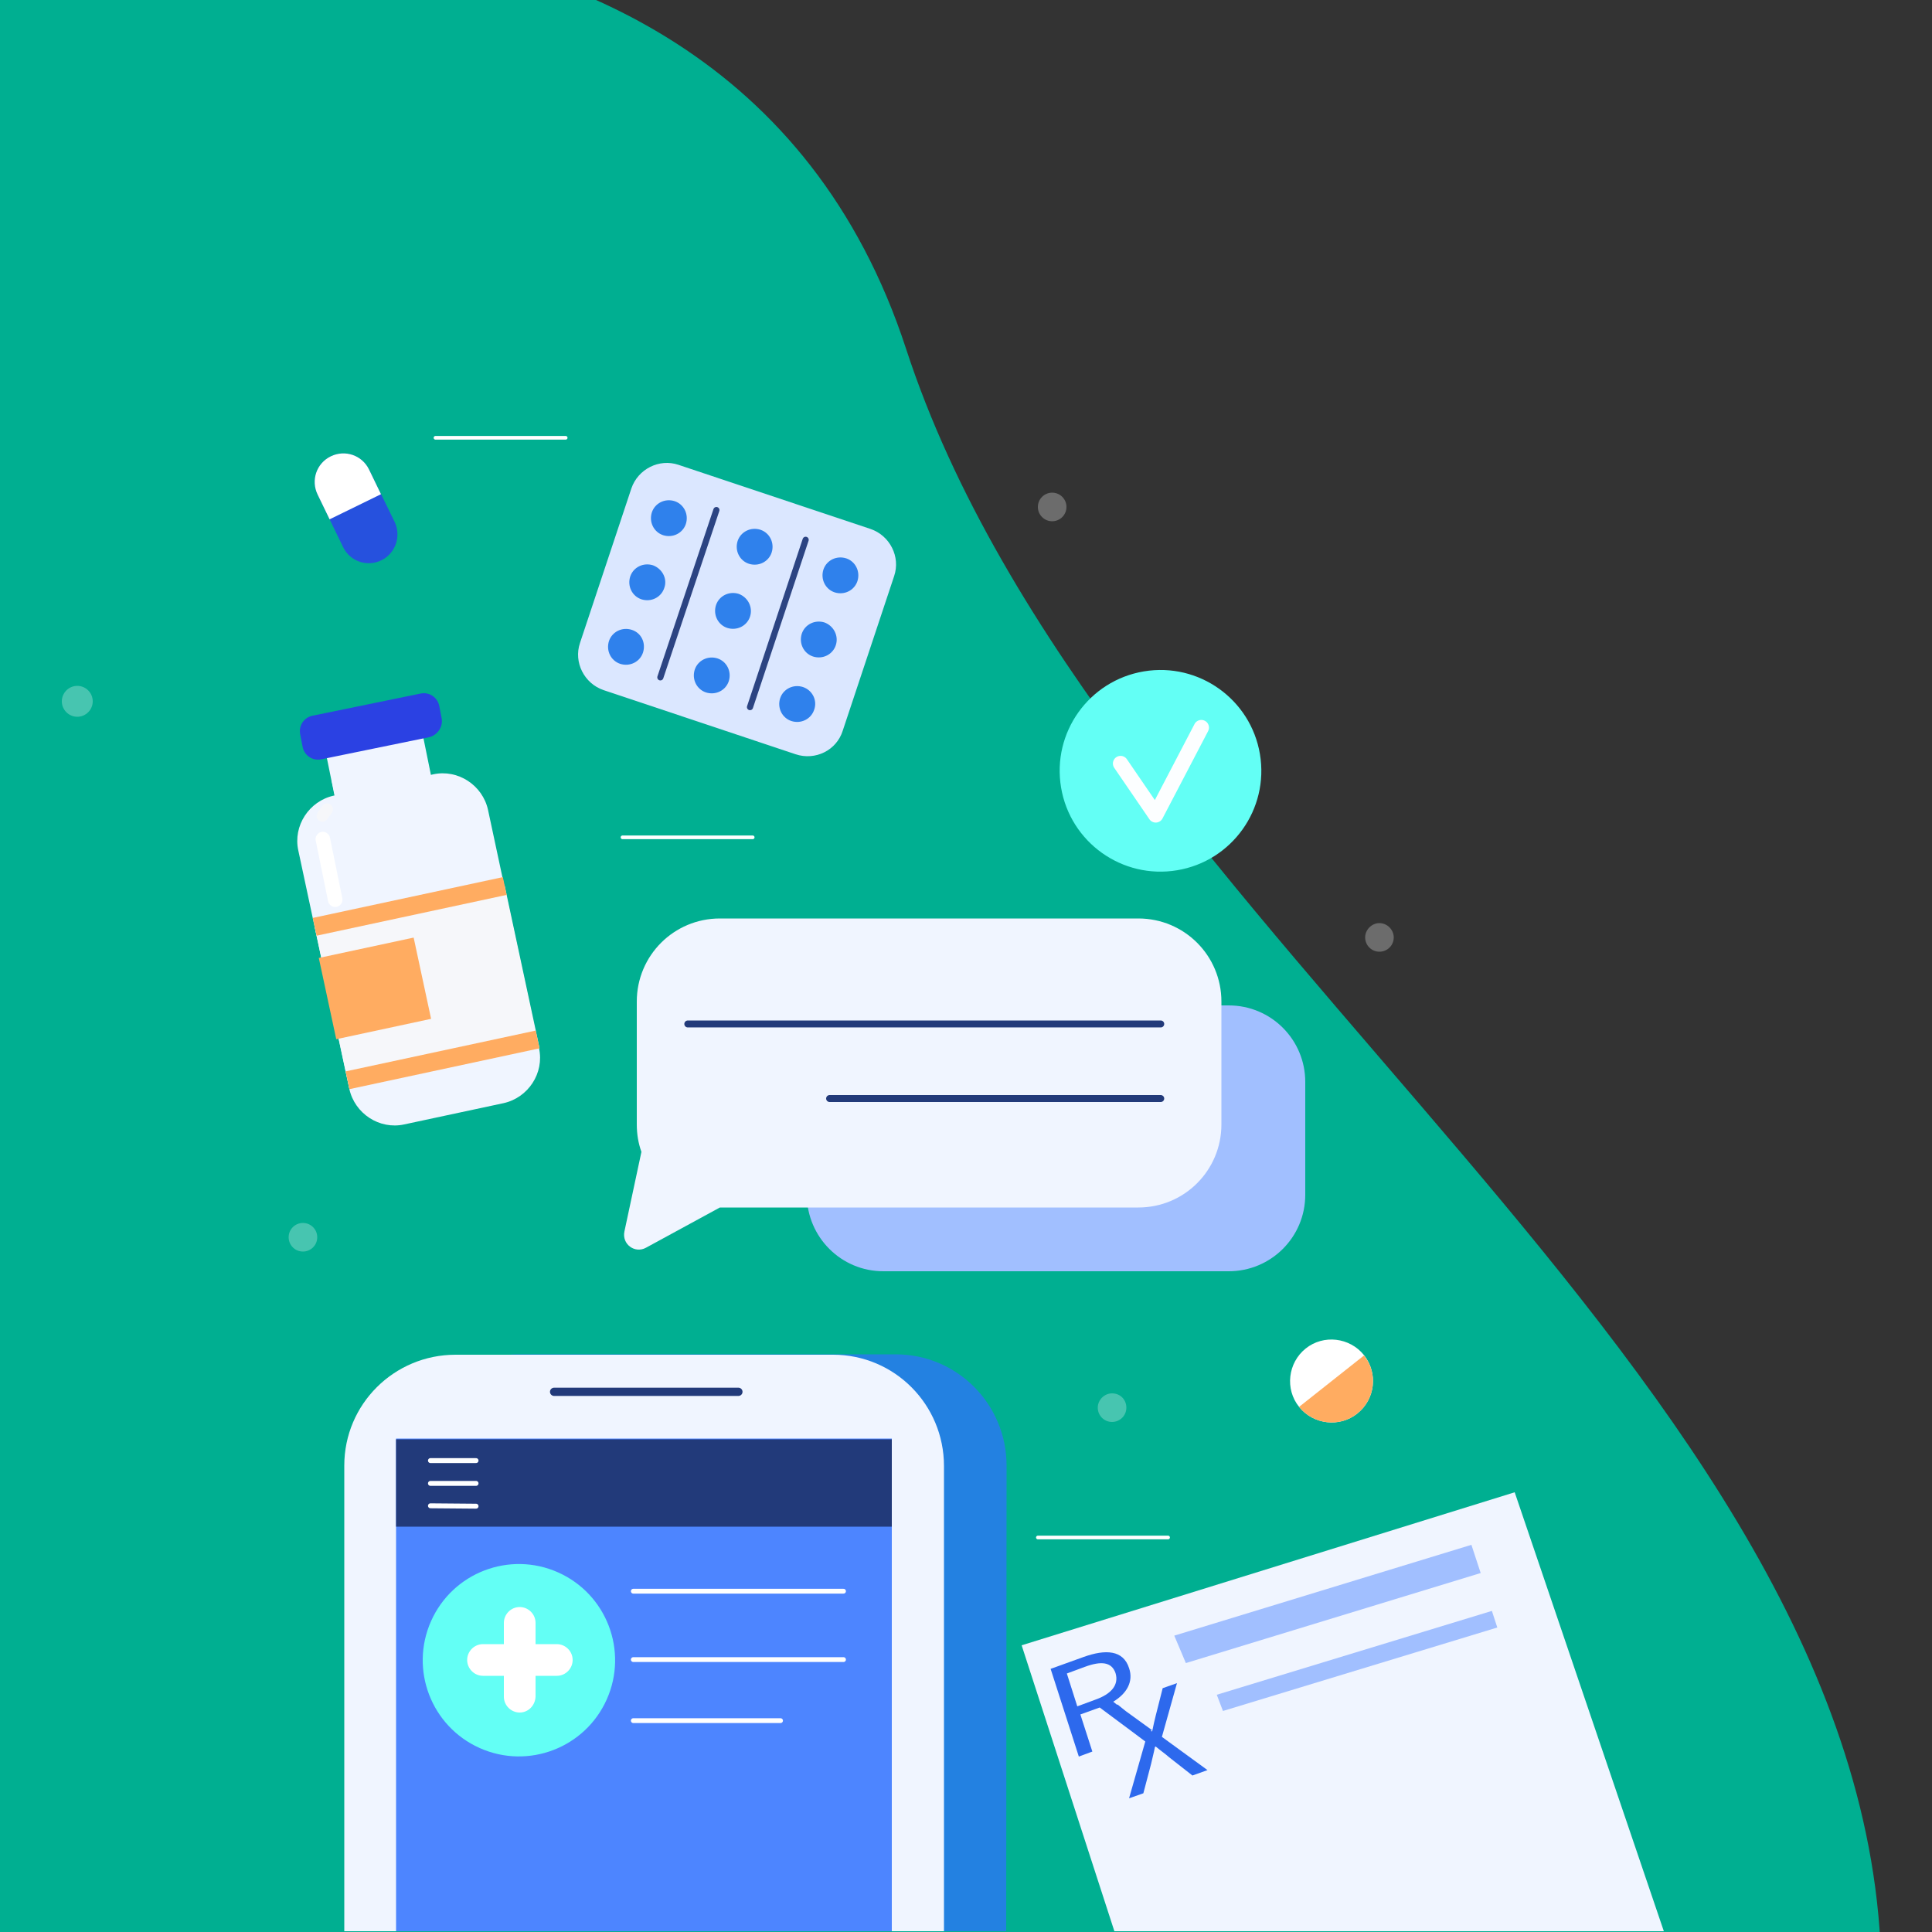 <?xml version="1.0" encoding="utf-8"?>
<!-- Generator: Adobe Illustrator 22.1.0, SVG Export Plug-In . SVG Version: 6.00 Build 0)  -->
<svg version="1.1" id="Layer_1" xmlns="http://www.w3.org/2000/svg" xmlns:xlink="http://www.w3.org/1999/xlink" x="0px" y="0px"
	 viewBox="0 0 500 500" style="enable-background:new 0 0 500 500;" xml:space="preserve">
<rect x="0" y="0" width="500" height="500" fill="#333333" stroke="none"/>
<style type="text/css">
	.st0{clip-path:url(#SVGID_2_);fill:#00af91;}
	.st1{fill:#A3C0FF;}
	.st2{fill:#D8E3FF;}
	.st3{fill-rule:evenodd;clip-rule:evenodd;fill:#F59493;}
	.st4{fill-rule:evenodd;clip-rule:evenodd;fill:#FFFFFF;}
	.st5{opacity:0.31;fill:#2E4787;}
	.st6{fill:#F59493;}
	.st7{fill:#436AE6;}
	.st8{fill:#D67474;}
	.st9{fill:#0F1B61;}
	.st10{fill:#142585;}
	.st11{fill:#4D85FF;}
	.st12{fill:#FFFFFF;}
	.st13{fill:none;stroke:#9EB9DB;stroke-width:2;stroke-linecap:round;stroke-linejoin:round;stroke-miterlimit:10;}
	.st14{fill:none;stroke:#142585;stroke-width:5;stroke-linecap:round;stroke-linejoin:round;stroke-miterlimit:10;}
	.st15{fill:#BFD4FF;}
	.st16{fill:none;stroke:#223A7A;stroke-width:5.47;stroke-linecap:round;stroke-linejoin:round;stroke-miterlimit:10;}
	.st17{fill:#FBFBFF;}
	
		.st18{fill-rule:evenodd;clip-rule:evenodd;fill:none;stroke:#0065FF;stroke-width:1;stroke-linecap:round;stroke-linejoin:round;stroke-miterlimit:10;}
	.st19{fill:#3570F0;}
	.st20{fill:#2D52B8;}
	.st21{fill:#FFACAB;}
	.st22{fill:#E37B7B;}
	.st23{fill:#1ADBCF;}
	.st24{opacity:0.18;}
	.st25{fill:none;stroke:#FFFFFF;stroke-width:0.946;stroke-linecap:round;stroke-linejoin:round;stroke-miterlimit:10;}
	.st26{opacity:0.28;fill:#FFFFFF;}
	.st27{clip-path:url(#SVGID_4_);fill:#00CEC8;}
	.st28{clip-path:url(#SVGID_6_);fill:#00CEC8;}
	.st29{clip-path:url(#SVGID_8_);fill:#00CEC8;}
	.st30{fill:#173885;}
	.st31{fill:#385BD6;}
	.st32{fill:#C2D5FF;}
	.st33{fill:#C0CAE3;}
	.st34{fill:#4A74FF;}
	.st35{fill:#122175;}
	.st36{fill:#E6EEFF;}
	.st37{fill:#183180;}
	.st38{fill:#99B2E8;}
	.st39{fill:#8EA3D4;}
	.st40{fill:#C9E4FF;}
	.st41{fill:none;stroke:#E38A78;stroke-width:0.83;stroke-linecap:round;stroke-linejoin:round;stroke-miterlimit:10;}
	.st42{fill:none;stroke:#9EB9DB;stroke-linecap:round;stroke-linejoin:round;stroke-miterlimit:10;}
	.st43{fill:none;stroke:#FFFFFF;stroke-width:1.564;stroke-linecap:round;stroke-linejoin:round;stroke-miterlimit:10;}
	.st44{fill:#A3BEF7;}
	.st45{fill:none;stroke:#142585;stroke-width:2;stroke-linecap:round;stroke-linejoin:round;stroke-miterlimit:10;}
	.st46{fill:none;stroke:#223A7A;stroke-width:2.383;stroke-linecap:round;stroke-linejoin:round;stroke-miterlimit:10;}
	.st47{fill:none;stroke:#142585;stroke-linecap:round;stroke-linejoin:round;stroke-miterlimit:10;}
	.st48{fill:#F0F5FF;}
	.st49{opacity:0.28;}
	.st50{opacity:0.4;fill:#A8B2E5;}
	.st51{opacity:0.31;fill:#476DCF;}
	.st52{fill:url(#SVGID_9_);}
	.st53{fill:#3B6BD9;}
	.st54{opacity:0.27;fill:#FCFEFF;}
	.st55{fill:#2F6AD6;}
	.st56{fill:#2B60C2;}
	.st57{fill:#6094F5;}
	.st58{fill:#4C87F5;}
	.st59{fill:#85B0FF;}
	.st60{fill:#B8D1FF;}
	.st61{fill:#99B8FF;}
	.st62{fill:#356DE6;}
	.st63{fill:#CFDEFF;}
	.st64{fill:#3071FF;}
	.st65{fill:#FFFFFF;stroke:#35519C;stroke-width:0.575;stroke-miterlimit:10;}
	.st66{fill:#0E2E82;}
	.st67{fill:#FFFFFF;stroke:#35519C;stroke-width:0.591;stroke-miterlimit:10;}
	.st68{fill:#3E62D4;}
	.st69{fill:none;stroke:#B8CCFF;stroke-width:3.659;stroke-linecap:round;stroke-linejoin:round;stroke-miterlimit:10;}
	.st70{fill:#3072FF;}
	.st71{fill:none;stroke:#FFFFFF;stroke-width:2.045;stroke-linecap:round;stroke-linejoin:round;stroke-miterlimit:10;}
	.st72{fill:url(#SVGID_10_);}
	.st73{fill:#ED9845;}
	.st74{fill:#AA5509;}
	.st75{opacity:0.37;fill:#AA5509;}
	.st76{fill:#FFA664;}
	.st77{fill:#D37B33;}
	.st78{opacity:0.18;fill:#FFE0C9;}
	.st79{fill:#EBF5FF;}
	.st80{fill:#EB984E;}
	.st81{fill:#FFAC61;}
	.st82{fill:#214BB8;}
	.st83{fill:#3864D6;}
	.st84{fill:#E1EAF4;}
	.st85{fill:#A1B8ED;}
	.st86{fill:#A6BEF5;}
	.st87{fill:#DBE7FF;}
	.st88{fill:#2F81EC;}
	.st89{fill:none;stroke:#2C4482;stroke-width:1.592;stroke-linecap:round;stroke-linejoin:round;stroke-miterlimit:10;}
	.st90{fill-rule:evenodd;clip-rule:evenodd;fill:#A1BFFF;}
	.st91{fill-rule:evenodd;clip-rule:evenodd;fill:#F0F5FF;}
	
		.st92{fill-rule:evenodd;clip-rule:evenodd;fill:none;stroke:#223A7A;stroke-width:1.797;stroke-linecap:round;stroke-miterlimit:10;}
	.st93{fill-rule:evenodd;clip-rule:evenodd;fill:#63FFF5;}
	
		.st94{fill-rule:evenodd;clip-rule:evenodd;fill:none;stroke:#FCFEFF;stroke-width:3.963;stroke-linecap:round;stroke-linejoin:round;stroke-miterlimit:10;}
	.st95{fill:#2651DE;}
	.st96{fill:#A1BFFF;}
	.st97{fill:#2D69ED;}
	.st98{opacity:0.73;fill:#3171FF;}
	.st99{fill:#223A7A;}
	.st100{fill:none;stroke:#FFFFFF;stroke-width:1.275;stroke-linecap:round;stroke-linejoin:round;stroke-miterlimit:10;}
	.st101{fill:#63FFF5;}
	
		.st102{fill-rule:evenodd;clip-rule:evenodd;fill:none;stroke:#FFFFFF;stroke-width:1.247;stroke-linecap:round;stroke-miterlimit:10;}
	.st103{fill:none;stroke:#223A7A;stroke-width:2.131;stroke-linecap:round;stroke-miterlimit:10;}
	.st104{fill:#2B41E3;}
	.st105{fill:#F6F7FA;}
</style>
<g>
	<defs>
		<rect id="SVGID_3_" y="0" width="500" height="500"/>
	</defs>
	<clipPath id="SVGID_2_">
		<use xlink:href="#SVGID_3_"  style="overflow:visible;"/>
	</clipPath>
	<path class="st0" d="M-13.1-10.3c0,0,198.6-49.4,247.6,100.6s250.3,265.4,252.4,419.8l-488.6,0.8c-6.3,0-11.4-6.7-11.4-15V-10.3z"
		/>
</g>
<path class="st26" d="M24,181.5c0,2.2-1.8,4-4,4s-4-1.8-4-4c0-2.2,1.8-4,4-4S24,179.3,24,181.5z"/>
<path class="st25" d="M112.7,113.3c2.9,0,33.7,0,33.7,0"/>
<path class="st25" d="M161.1,216.7c2.9,0,33.7,0,33.7,0"/>
<path class="st25" d="M268.6,397.9c2.9,0,33.7,0,33.7,0"/>
<path class="st26" d="M291.5,364.3c0,2.1-1.7,3.7-3.7,3.7c-2.1,0-3.7-1.7-3.7-3.7s1.7-3.7,3.7-3.7
	C289.9,360.6,291.5,362.2,291.5,364.3z"/>
<path class="st26" d="M360.7,242.6c0,2.1-1.7,3.7-3.7,3.7c-2.1,0-3.7-1.7-3.7-3.7s1.7-3.7,3.7-3.7
	C359,238.9,360.7,240.6,360.7,242.6z"/>
<circle class="st26" cx="272.3" cy="131.2" r="3.7"/>
<path class="st26" d="M82.1,320.2c0,2.1-1.7,3.7-3.7,3.7c-2.1,0-3.7-1.7-3.7-3.7c0-2.1,1.7-3.7,3.7-3.7
	C80.4,316.5,82.1,318.1,82.1,320.2z"/>
<g>
	<path class="st87" d="M205.9,195.2l-49.7-16.6c-5-1.7-7.8-7.2-6.1-12.2l13.3-40c1.7-5,7.2-7.8,12.2-6.1l49.7,16.6
		c5,1.7,7.8,7.2,6.1,12.2l-13.3,40C216.5,194.2,211,196.9,205.9,195.2z"/>
	<path class="st88" d="M177.5,135.6c-0.8,2.4-3.4,3.7-5.9,2.9c-2.4-0.8-3.7-3.4-2.9-5.9c0.8-2.4,3.4-3.7,5.9-2.9
		C177,130.5,178.3,133.1,177.5,135.6z"/>
	<path class="st88" d="M171.9,152.2c-0.8,2.4-3.4,3.7-5.9,2.9c-2.4-0.8-3.7-3.4-2.9-5.9c0.8-2.4,3.4-3.7,5.9-2.9
		C171.4,147.2,172.8,149.8,171.9,152.2z"/>
	<path class="st88" d="M166.4,168.9c-0.8,2.4-3.4,3.7-5.9,2.9c-2.4-0.8-3.7-3.4-2.9-5.9c0.8-2.4,3.4-3.7,5.9-2.9
		S167.2,166.4,166.4,168.9z"/>
	<path class="st88" d="M199.7,143c-0.8,2.4-3.4,3.7-5.9,2.9c-2.4-0.8-3.7-3.4-2.9-5.9c0.8-2.4,3.4-3.7,5.9-2.9
		C199.2,137.9,200.5,140.5,199.7,143z"/>
	<path class="st88" d="M194.1,159.6c-0.8,2.4-3.4,3.7-5.9,2.9c-2.4-0.8-3.7-3.4-2.9-5.9c0.8-2.4,3.4-3.7,5.9-2.9
		C193.6,154.6,194.9,157.2,194.1,159.6z"/>
	<path class="st88" d="M188.6,176.3c-0.8,2.4-3.4,3.7-5.9,2.9c-2.4-0.8-3.7-3.4-2.9-5.9c0.8-2.4,3.4-3.7,5.9-2.9
		C188.1,171.2,189.4,173.8,188.6,176.3z"/>
	<path class="st88" d="M221.9,150.4c-0.8,2.4-3.4,3.7-5.9,2.9c-2.4-0.8-3.7-3.4-2.9-5.9c0.8-2.4,3.4-3.7,5.9-2.9
		C221.4,145.3,222.7,147.9,221.9,150.4z"/>
	<path class="st88" d="M216.3,167c-0.8,2.4-3.4,3.7-5.9,2.9c-2.4-0.8-3.7-3.4-2.9-5.9c0.8-2.4,3.4-3.7,5.9-2.9
		C215.8,162,217.1,164.6,216.3,167z"/>
	<path class="st88" d="M210.7,183.7c-0.8,2.4-3.4,3.7-5.9,2.9c-2.4-0.8-3.7-3.4-2.9-5.9c0.8-2.4,3.4-3.7,5.9-2.9
		C210.2,178.6,211.6,181.2,210.7,183.7z"/>
	<line class="st89" x1="185.4" y1="132" x2="170.9" y2="175.3"/>
	<line class="st89" x1="208.5" y1="139.7" x2="194.1" y2="183"/>
</g>
<path class="st90" d="M228.6,329h89.4c10.9,0,19.8-8.8,19.8-19.8V280c0-10.9-8.8-19.8-19.8-19.8h-89.4c-10.9,0-19.8,8.8-19.8,19.8
	v29.3C208.9,320.2,217.7,329,228.6,329z"/>
<path class="st91" d="M166,298.1L166,298.1c-0.8-2.2-1.2-4.6-1.2-7.1v-31.8c0-11.9,9.6-21.5,21.5-21.5h108.3
	c11.9,0,21.5,9.6,21.5,21.5V291c0,11.9-9.6,21.5-21.5,21.5H186.3l-19.1,10.4c-2.9,1.6-6.3-0.9-5.6-4.2L166,298.1z"/>
<line class="st92" x1="300.4" y1="265" x2="178" y2="265"/>
<line class="st92" x1="300.4" y1="284.3" x2="214.7" y2="284.3"/>
<ellipse transform="matrix(0.986 -0.165 0.165 0.986 -28.791 52.248)" class="st93" cx="300.4" cy="199.6" rx="26.1" ry="26.1"/>
<polyline class="st94" points="290,197.6 299.1,210.9 310.9,188.3 "/>
<g>
	<path class="st12" d="M351.3,365.8c-4.6,3.7-11.4,2.9-15.1-1.7c-3.7-4.6-2.9-11.4,1.7-15.1c4.6-3.7,11.4-2.9,15.1,1.7
		C356.7,355.4,355.9,362.1,351.3,365.8z"/>
	<path class="st81" d="M351.3,365.8c-4.6,3.7-11.4,2.9-15.1-1.7l16.8-13.3C356.7,355.4,355.9,362.1,351.3,365.8z"/>
</g>
<g>
	<path class="st95" d="M98.7,145L98.7,145c-3.7,1.8-8.1,0.3-9.9-3.4L82.2,128c-1.8-3.7-0.3-8.1,3.4-9.9l0,0c3.7-1.8,8.1-0.3,9.9,3.4
		l6.6,13.5C103.9,138.7,102.4,143.2,98.7,145z"/>
	<path class="st12" d="M85.3,134.4l-3.1-6.4c-1.8-3.7-0.3-8.1,3.4-9.9l0,0c3.7-1.8,8.1-0.3,9.9,3.4l3.1,6.4L85.3,134.4z"/>
</g>
<polygon class="st48" points="392,386.2 264.4,425.8 288.4,499.8 430.6,499.8 "/>
<polygon class="st96" points="383.2,407.1 306.9,430.4 303.9,423.3 380.8,399.8 "/>
<polygon class="st96" points="387.5,421.2 316.5,442.8 314.9,438.6 386.1,416.9 "/>
<path class="st97" d="M300.7,449.5l3.9-13.9l-3.7,1.3l-1.8,7.1c-0.3,1.3-0.6,2.4-0.9,4l-0.2,0.1c-0.1-0.1-0.1-0.1-0.2-0.2l0.4-0.1
	l-6.9-5l-2.1-1.7l-0.1,0.1l-1-0.8c3.5-2.1,5.3-5.2,4.1-8.7c-1.5-4.7-6.1-4.9-11.7-2.9l-8.6,3.1l7.3,22.7l3.5-1.3l-3.1-9.6l5-1.8
	l8.6,6.4l3.2,2.4l-4.2,14.7l3.7-1.3l2-7.6c0.3-1.4,0.7-2.8,1-4.4l0.2-0.1c1.3,1.1,2.5,1.9,3.5,2.8l6,4.7l3.9-1.4L300.7,449.5z
	 M283.4,439.9l-4.6,1.7l-2.7-8.5l4.6-1.7c4.3-1.6,7-1.3,8,1.6C289.6,436,287.7,438.4,283.4,439.9z"/>
<g>
	<g>
		<path class="st98" d="M260.4,499.8l-155.1,0l0-120.6c0-15.9,12.9-28.7,28.8-28.7l97.7,0c15.9,0,28.7,12.9,28.7,28.8L260.4,499.8z"
			/>
		<path class="st48" d="M244.3,499.8l-155.2,0l0-120.5c0-15.9,12.9-28.7,28.8-28.7l97.7,0c15.9,0,28.7,12.9,28.7,28.8V499.8z"/>
		<polygon class="st11" points="230.8,499.8 102.5,499.8 102.5,372.3 230.8,372.3 		"/>
		<rect x="102.5" y="372.5" class="st99" width="128.3" height="22.6"/>
		<line class="st100" x1="111.4" y1="378" x2="123.2" y2="378"/>
		<line class="st100" x1="111.4" y1="383.9" x2="123.2" y2="383.9"/>
		<line class="st100" x1="111.4" y1="389.7" x2="123.2" y2="389.8"/>
		<g>
			
				<ellipse transform="matrix(0.407 -0.913 0.913 0.407 -312.67 377.617)" class="st101" cx="134.5" cy="429.6" rx="24.9" ry="24.9"/>
			<path class="st12" d="M134.5,443.2L134.5,443.2c-2.2,0-4.1-1.8-4.1-4.1l0-19.1c0-2.2,1.8-4.1,4.1-4.1l0,0c2.2,0,4.1,1.8,4.1,4.1
				l0,19.1C138.5,441.4,136.7,443.2,134.5,443.2z"/>
			<path class="st12" d="M120.9,429.6L120.9,429.6c0-2.2,1.8-4.1,4.1-4.1l19.1,0c2.2,0,4.1,1.8,4.1,4.1v0c0,2.2-1.8,4.1-4.1,4.1
				l-19.1,0C122.7,433.7,120.9,431.8,120.9,429.6z"/>
		</g>
		<line class="st102" x1="163.9" y1="429.5" x2="218.3" y2="429.5"/>
		<line class="st102" x1="163.9" y1="411.8" x2="218.3" y2="411.8"/>
		<line class="st102" x1="163.9" y1="445.3" x2="202" y2="445.3"/>
	</g>
	<line class="st103" x1="143.4" y1="360.2" x2="191.1" y2="360.2"/>
</g>
<g>
	<path class="st48" d="M107.4,226.6l-6.9,1.4c-5,1-9.9-2.2-10.9-7.2l-5-24.6c-1-5,2.2-9.9,7.2-10.9l6.9-1.4c5-1,9.9,2.2,10.9,7.2
		l5,24.6C115.6,220.7,112.4,225.6,107.4,226.6z"/>
	<path class="st104" d="M111,190.8l-27.8,5.7c-2.3,0.5-4.5-1-4.9-3.3l-0.6-3.1c-0.5-2.3,1-4.5,3.3-4.9l27.8-5.7
		c2.3-0.5,4.5,1,4.9,3.3l0.6,3.1C114.7,188.1,113.2,190.3,111,190.8z"/>
	<path class="st48" d="M130.3,285.5l-25.7,5.5c-6.4,1.4-12.8-2.8-14.2-9.2l-13.2-61.7c-1.4-6.4,2.8-12.8,9.2-14.2l25.7-5.5
		c6.4-1.4,12.8,2.8,14.2,9.2l13.2,61.7C140.9,277.7,136.7,284.1,130.3,285.5z"/>
	
		<rect x="85.3" y="234" transform="matrix(0.978 -0.21 0.21 0.978 -51.148 28.851)" class="st105" width="50.3" height="43"/>
	
		<rect x="84.4" y="245" transform="matrix(0.978 -0.21 0.21 0.978 -51.488 26.033)" class="st81" width="25.1" height="21.5"/>
	<rect x="86" y="199.3" transform="matrix(0.978 -0.21 0.21 0.978 -40.131 25.189)" class="st48" width="25.3" height="5"/>
	
		<rect x="89.3" y="271.9" transform="matrix(0.978 -0.21 0.21 0.978 -54.987 30.11)" class="st81" width="50.3" height="4.7"/>
	
		<rect x="80.8" y="232.2" transform="matrix(0.978 -0.21 0.21 0.978 -46.842 27.438)" class="st81" width="50.3" height="4.7"/>
	<path class="st12" d="M87.1,234.7L87.1,234.7c1-0.2,1.7-1.2,1.5-2.2l-3.2-15.7c-0.2-1-1.2-1.7-2.2-1.5l0,0c-1,0.2-1.7,1.2-1.5,2.2
		l3.2,15.7C85.1,234.2,86,234.9,87.1,234.7z"/>
	<path class="st105" d="M82.6,212.4L82.6,212.4c0.7,0.5,1.6,0.3,2.1-0.4l1.2-1.7c0.5-0.7,0.3-1.6-0.4-2.1l0,0
		c-0.7-0.5-1.6-0.3-2.1,0.4l-1.2,1.7C81.7,211,81.9,212,82.6,212.4z"/>
</g>
</svg>
